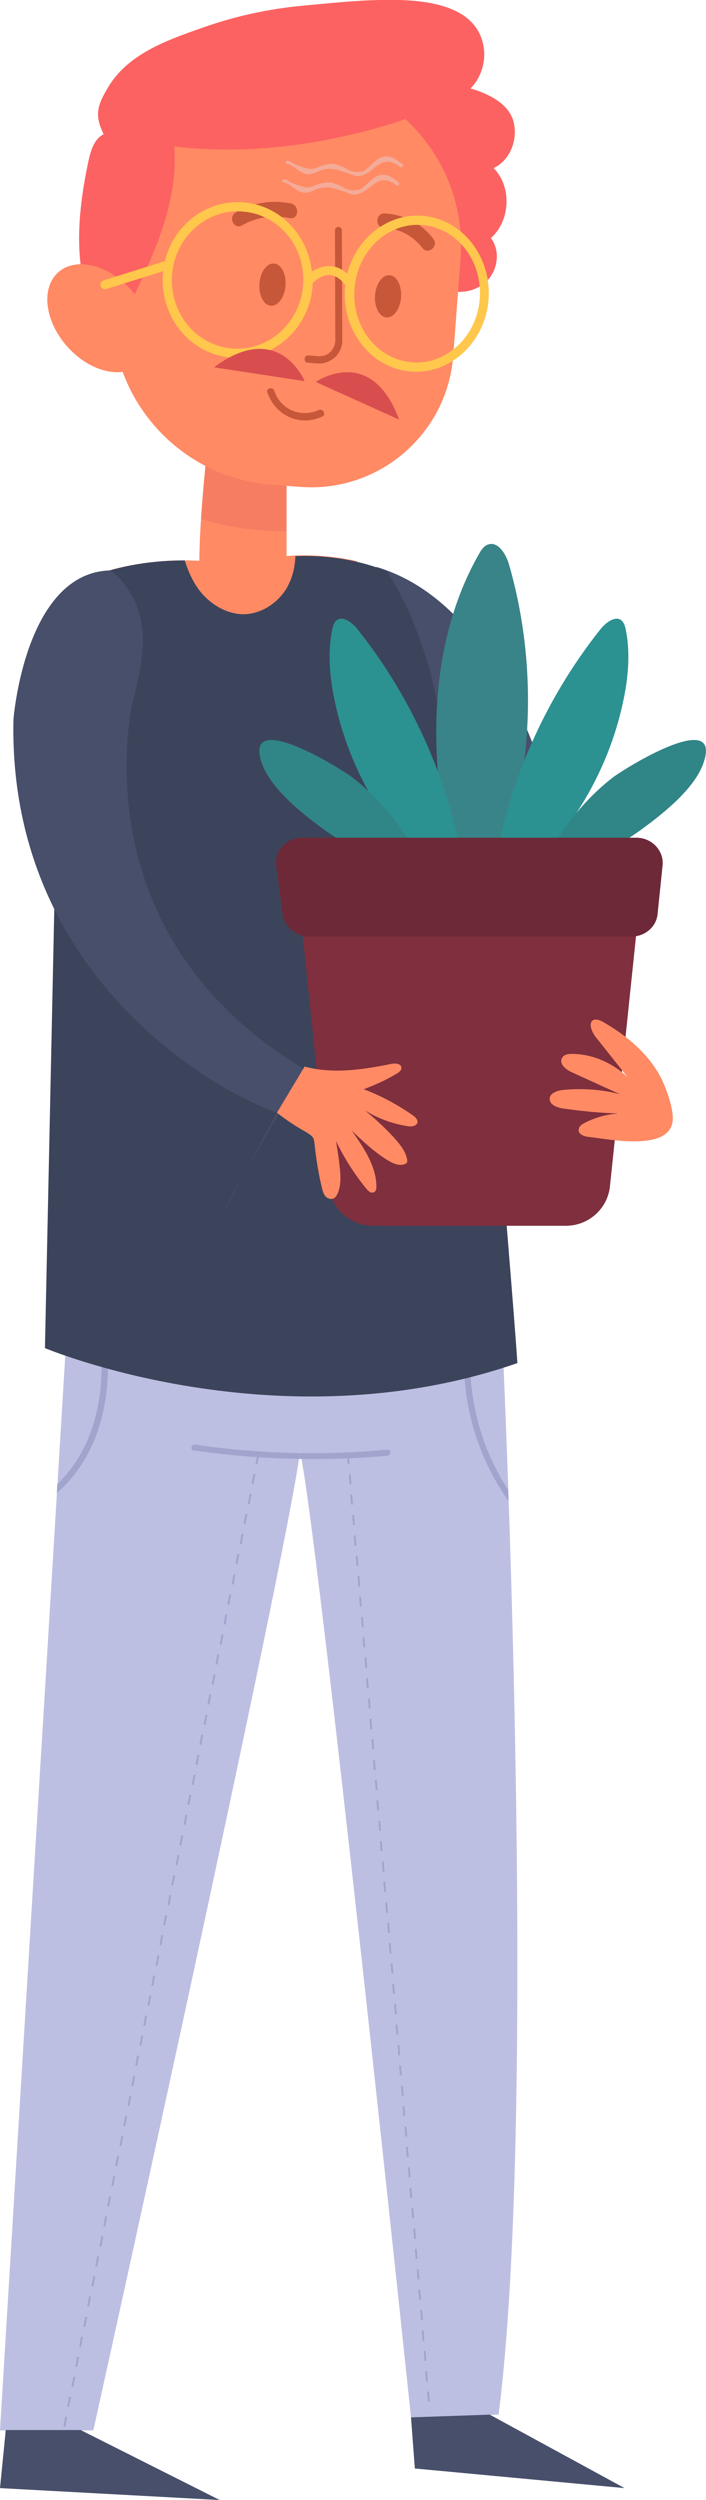 <?xml version="1.0" encoding="utf-8"?>
<!-- Generator: Adobe Illustrator 21.0.2, SVG Export Plug-In . SVG Version: 6.00 Build 0)  -->
<svg version="1.1" id="Layer_1" xmlns="http://www.w3.org/2000/svg" xmlns:xlink="http://www.w3.org/1999/xlink" x="0px" y="0px"
	 viewBox="0 0 183.8 650" style="enable-background:new 0 0 183.8 650;" xml:space="preserve">
<style type="text/css">
	.st0{fill:#BDBFE2;}
	.st1{fill:#A1A5CE;}
	.st2{fill:#FF8A64;}
	.st3{fill:#3C445B;}
	.st4{fill:#484F6B;}
	.st5{opacity:0.26;}
	.st6{fill:#E2585C;}
	.st7{fill:#FC6262;}
	.st8{fill:#C65739;}
	.st9{fill:#FFC74C;}
	.st10{fill:#7F2F3D;}
	.st11{fill:#398489;}
	.st12{fill:#2C9191;}
	.st13{fill:#308587;}
	.st14{fill:#6D2938;}
	.st15{fill:#D84E4E;}
	.st16{fill:#F4AB98;}
</style>
<g>
	<g>
		<g>
			<g>
				<path class="st0" d="M130.8,348.7c0,0,9.4,198.2-1,279.1c-22.8,0.7-22.8,0.7-22.8,0.7s-24.5-233-28.9-251
					c-3.5,27.6-53.8,254.4-53.8,254.4H0l17.4-286.2L130.8,348.7z"/>
			</g>
		</g>
		<g>
			<g>
				<path class="st1" d="M111.2,621.8h0.5l0.2,2.6h-0.5L111.2,621.8z M110.7,616.5h0.5l0.2,2.7h-0.5L110.7,616.5z M110.3,611.2h0.5
					l0.2,2.6h-0.5L110.3,611.2z M109.8,605.9h0.5l0.2,2.7H110L109.8,605.9z M109.4,600.6h0.5l0.2,2.6h-0.5L109.4,600.6z
					 M108.9,595.3h0.5l0.2,2.6h-0.5L108.9,595.3z M108.5,590h0.5l0.2,2.6h-0.5L108.5,590z M108,584.7h0.5l0.2,2.6h-0.5L108,584.7z
					 M107.6,579.4h0.5l0.2,2.7h-0.5L107.6,579.4z M107.1,574.1h0.5l0.2,2.6h-0.5L107.1,574.1z M106.6,568.8h0.5l0.2,2.7h-0.5
					L106.6,568.8z M106.2,563.5h0.5l0.2,2.6h-0.5L106.2,563.5z M105.7,558.2h0.5l0.2,2.6h-0.5L105.7,558.2z M105.3,552.9h0.5
					l0.2,2.6h-0.5L105.3,552.9z M104.8,547.6h0.5l0.2,2.6H105L104.8,547.6z M104.4,542.3h0.5l0.2,2.7h-0.5L104.4,542.3z M103.9,537
					h0.5l0.2,2.6h-0.5L103.9,537z M103.5,531.7h0.5l0.2,2.7h-0.5L103.5,531.7z M103,526.4h0.5l0.2,2.6h-0.5L103,526.4z M102.6,521.1
					h0.5l0.2,2.6h-0.5L102.6,521.1z M102.1,515.8h0.5l0.2,2.6h-0.5L102.1,515.8z M101.7,510.5h0.5l0.2,2.6h-0.5L101.7,510.5z
					 M101.2,505.2h0.5l0.2,2.7h-0.5L101.2,505.2z M100.8,499.9h0.5l0.2,2.6H101L100.8,499.9z M100.3,494.6h0.5l0.2,2.7h-0.5
					L100.3,494.6z M99.8,489.3h0.5l0.2,2.6H100L99.8,489.3z M99.4,484h0.5l0.2,2.7h-0.5L99.4,484z M98.9,478.7h0.5l0.2,2.6h-0.5
					L98.9,478.7z M98.5,473.4H99l0.2,2.6h-0.5L98.5,473.4z M98,468.1h0.5l0.2,2.6h-0.5L98,468.1z M97.6,462.8h0.5l0.2,2.6h-0.5
					L97.6,462.8z M97.1,457.5h0.5l0.2,2.7h-0.5L97.1,457.5z M96.7,452.2h0.5l0.2,2.6h-0.5L96.7,452.2z M96.2,446.9h0.5l0.2,2.7h-0.5
					L96.2,446.9z M95.8,441.6h0.5l0.2,2.6H96L95.8,441.6z M95.3,436.3h0.5l0.2,2.6h-0.5L95.3,436.3z M94.9,431h0.5l0.2,2.6h-0.5
					L94.9,431z M94.4,425.7h0.5l0.2,2.6h-0.5L94.4,425.7z M94,420.4h0.5l0.2,2.7h-0.5L94,420.4z M93.5,415.1H94l0.2,2.6h-0.5
					L93.5,415.1z M93.1,409.8h0.5l0.2,2.7h-0.5L93.1,409.8z M92.6,404.5h0.5l0.2,2.6h-0.5L92.6,404.5z M92.1,399.2h0.5l0.2,2.7h-0.5
					L92.1,399.2z M91.7,393.9h0.5l0.2,2.6h-0.5L91.7,393.9z M91.2,388.6h0.5l0.2,2.6h-0.5L91.2,388.6z M90.8,383.3h0.5l0.2,2.6H91
					L90.8,383.3z M90.3,378h0.5l0.2,2.6h-0.5L90.3,378z"/>
			</g>
		</g>
		<g>
			<g>
				<path class="st1" d="M16.5,630.9l0.5-2.6l0.5,0.1L17,631L16.5,630.9z M17.5,625.7l0.5-2.6l0.5,0.1l-0.5,2.6L17.5,625.7z
					 M18.6,620.5l0.5-2.6l0.5,0.1l-0.5,2.6L18.6,620.5z M19.6,615.3l0.5-2.6l0.5,0.1l-0.5,2.6L19.6,615.3z M20.6,610.1l0.5-2.6
					l0.5,0.1l-0.5,2.6L20.6,610.1z M21.7,604.9l0.5-2.6l0.5,0.1l-0.5,2.6L21.7,604.9z M22.7,599.6l0.5-2.6l0.5,0.1l-0.5,2.6
					L22.7,599.6z M23.8,594.4l0.5-2.6l0.5,0.1l-0.5,2.6L23.8,594.4z M24.8,589.2l0.5-2.6l0.5,0.1l-0.5,2.6L24.8,589.2z M25.9,584
					l0.5-2.6l0.5,0.1l-0.5,2.6L25.9,584z M26.9,578.8l0.5-2.6l0.5,0.1l-0.5,2.6L26.9,578.8z M27.9,573.6l0.5-2.6l0.5,0.1l-0.5,2.6
					L27.9,573.6z M29,568.3l0.5-2.6l0.5,0.1l-0.5,2.6L29,568.3z M30,563.1l0.5-2.6l0.5,0.1l-0.5,2.6L30,563.1z M31.1,557.9l0.5-2.6
					l0.5,0.1l-0.5,2.6L31.1,557.9z M32.1,552.7l0.5-2.6l0.5,0.1l-0.5,2.6L32.1,552.7z M33.2,547.5l0.5-2.6l0.5,0.1l-0.5,2.6
					L33.2,547.5z M34.2,542.3l0.5-2.6l0.5,0.1l-0.5,2.6L34.2,542.3z M35.2,537l0.5-2.6l0.5,0.1l-0.5,2.6L35.2,537z M36.3,531.8
					l0.5-2.6l0.5,0.1l-0.5,2.6L36.3,531.8z M37.3,526.6l0.5-2.6l0.5,0.1l-0.5,2.6L37.3,526.6z M38.4,521.4l0.5-2.6l0.5,0.1l-0.5,2.6
					L38.4,521.4z M39.4,516.2l0.5-2.6l0.5,0.1l-0.5,2.6L39.4,516.2z M40.5,511l0.5-2.6l0.5,0.1l-0.5,2.6L40.5,511z M41.5,505.7
					l0.5-2.6l0.5,0.1l-0.5,2.6L41.5,505.7z M42.5,500.5l0.5-2.6l0.5,0.1l-0.5,2.6L42.5,500.5z M43.6,495.3l0.5-2.6l0.5,0.1l-0.5,2.6
					L43.6,495.3z M44.6,490.1l0.5-2.6l0.5,0.1l-0.5,2.6L44.6,490.1z M45.7,484.9l0.5-2.6l0.5,0.1l-0.5,2.6L45.7,484.9z M46.7,479.7
					l0.5-2.6l0.5,0.1l-0.5,2.6L46.7,479.7z M47.8,474.4l0.5-2.6l0.5,0.1l-0.5,2.6L47.8,474.4z M48.8,469.2l0.5-2.6l0.5,0.1l-0.5,2.6
					L48.8,469.2z M49.9,464l0.5-2.6l0.5,0.1l-0.5,2.6L49.9,464z M50.9,458.8l0.5-2.6l0.5,0.1l-0.5,2.6L50.9,458.8z M51.9,453.6
					l0.5-2.6l0.5,0.1l-0.5,2.6L51.9,453.6z M53,448.4l0.5-2.6l0.5,0.1l-0.5,2.6L53,448.4z M54,443.1l0.5-2.6l0.5,0.1l-0.5,2.6
					L54,443.1z M55.1,437.9l0.5-2.6l0.5,0.1l-0.5,2.6L55.1,437.9z M56.1,432.7l0.5-2.6l0.5,0.1l-0.5,2.6L56.1,432.7z M57.2,427.5
					l0.5-2.6l0.5,0.1l-0.5,2.6L57.2,427.5z M58.2,422.3l0.5-2.6l0.5,0.1l-0.5,2.6L58.2,422.3z M59.2,417.1l0.5-2.6l0.5,0.1l-0.5,2.6
					L59.2,417.1z M60.3,411.9l0.5-2.6l0.5,0.1l-0.5,2.6L60.3,411.9z M61.3,406.6l0.5-2.6l0.5,0.1l-0.5,2.6L61.3,406.6z M62.4,401.4
					l0.5-2.6l0.5,0.1l-0.5,2.6L62.4,401.4z M63.4,396.2l0.5-2.6l0.5,0.1l-0.5,2.6L63.4,396.2z M64.5,391l0.5-2.6l0.5,0.1l-0.5,2.6
					L64.5,391z M65.5,385.8l0.5-2.6l0.5,0.1l-0.5,2.6L65.5,385.8z M66.5,380.6L67,378l0.5,0.1l-0.5,2.6L66.5,380.6z"/>
			</g>
		</g>
		<g>
			<g>
				<g>
					<path class="st1" d="M100.8,378.5c-16.9,1.5-33.7,1-50.4-1.4c-1-0.1-0.6-1.7,0.4-1.5c16.6,2.4,33.3,2.9,50,1.3
						C101.9,376.8,101.9,378.4,100.8,378.5L100.8,378.5z"/>
				</g>
			</g>
		</g>
		<g>
			<path class="st1" d="M14.8,388.2l0.1-2.3c10.6-10.3,12.8-25.3,11-39.8c0-0.1,0-0.1,0-0.2h1.5c0,0.1,0,0.1,0.1,0.2
				C29.5,361.5,26.8,377.6,14.8,388.2z"/>
		</g>
		<g>
			<path class="st1" d="M122.6,348.7c-1.1,13.9,2.3,27.2,9.7,38.7c0,1,0.1,2,0.1,2.9c-8.6-12.2-12.6-26.7-11.4-41.6
				c0-0.1,0-0.2,0.1-0.3h1.5C122.6,348.6,122.6,348.6,122.6,348.7z"/>
		</g>
		<g>
			<g>
				<path class="st2" d="M94.2,150.5c2.8,5.1,6.1,9.8,9.7,14.4c-0.8,1.9-0.9,4.1,0.1,6.7c2.2,5.8,4.3,11.6,6.6,17.3
					c-1.1,2-1.4,4.4-0.4,7.3c0.8,2.4,1.7,4.8,2.7,7.1L6.4,212.8L17,153.1c0,0,12.6-8.4,34.9-7.3c0-11.2,2.3-31.6,2.3-31.6l20.4,10.4
					v20c0,0,8.1-1,18.3,1.3C92.9,147.4,93.3,148.9,94.2,150.5z"/>
			</g>
		</g>
		<g>
			<g>
				<path class="st3" d="M121.9,200.4c0,0,11.2,129.7,12.8,154c-62.3,21.6-123-3.9-123-3.9l3.2-150.2"/>
			</g>
		</g>
		<g>
			<g>
				<path class="st4" d="M98,147.4c24.4,7.3,38,35,45.2,59.1c-8.9,1.9-17.6,4.4-26.1,7.5c-6.2-16.8-12.3-33.6-18.5-50.4"/>
			</g>
		</g>
		<g>
			<g>
				<path class="st3" d="M6.4,212.8L17,153.1c0,0,11.2-7.4,31.1-7.4c0.8,2.6,1.9,5.1,3.5,7.4c2.8,3.8,7.2,6.6,11.9,6.6
					c4.4-0.1,8.5-2.7,10.9-6.4c1.6-2.6,2.4-5.6,2.5-8.7c4.3-0.2,13.8-0.1,23.8,3.9c4.3,6.6,7.5,13.9,9.9,21.5
					c3.4,10.7,5,21.9,6.4,33.1L6.4,212.8z"/>
			</g>
		</g>
		<g class="st5">
			<g>
				<g>
					<path class="st6" d="M74.6,138.1c-7.6,0-15.1-0.9-22.3-3.2c0.7-10.1,1.9-20.7,1.9-20.7l20.4,10.4V138.1z"/>
				</g>
			</g>
		</g>
		<g>
			<g>
				<path class="st7" d="M43.5,38.3c3.6,14.2,0.9,30-7.2,42.1c-0.3,0.5-0.6,0.9-1.1,1.2c-0.6,0.3-1.4,0.2-2,0
					c-2.4-0.5-4.7-1-7.1-1.5c-0.7-0.1-1.4-0.3-2-0.7c-0.8-0.6-1.1-1.6-1.4-2.5C19.2,65.7,20.6,53.4,23,42c0.6-2.8,1.5-5.9,4-7.1
					c-2.6-5.1-1.5-7.8,1.2-12.3c5.4-9,16.3-12.5,25.4-15.7c8.1-2.8,16.5-4.6,25-5.4C85.3,0.9,92.3,0.1,99.1,0
					c9.4-0.2,25.4,0.3,26.9,12.8c0.4,3.7-0.9,7.6-3.5,10.2c4.2,1.2,9.7,3.7,11.1,8.3c1.4,4.7-0.7,10.4-5.1,12.4
					c4.8,4.8,4.4,13.7-0.7,18.2c2.4,3.1,1.9,8-0.8,10.9s-7.1,3.8-10.7,2.5"/>
			</g>
		</g>
		<g>
			<path class="st2" d="M29.3,77.9l1.3-17.3c1.9-24.7,23.4-43.2,48-41.3c24.7,1.9,43.2,23.4,41.3,48L118,92.4
				c-1.5,20.4-19.3,35.7-39.7,34.2l-7.7-0.6C46,124.1,27.5,102.6,29.3,77.9z"/>
		</g>
		<g>
			<g>
				<path class="st7" d="M113.4,26.1c-3.7,3.6-8.7,5.3-13.6,6.7c-19,5.5-39.1,7.8-58.6,4.7c-2.1-0.3-4.3-0.8-6-2.1
					c3.5-8.1,10.9-14.1,19.1-17.2s17.2-3.7,26-3.4c11.6,0.4,23.8,2.8,32.2,10.8"/>
			</g>
		</g>
		<g>
			<g>
				<path class="st7" d="M43.8,30.1c2.5,7.8,2,16.2,0,24.1s-5.4,15.3-8.9,22.7c-2.8-1.4-5.5-2.7-8.3-4.1c-0.7-0.3-1.4-0.7-1.9-1.3
					c-0.6-0.8-0.7-1.9-0.6-2.9c0.1-5.9,1.5-11.7,3-17.4c1-3.8,2-7.6,4-10.9c2.6-4.3,6.8-7.5,11.5-8.9"/>
			</g>
		</g>
		<g>
			<g>
				
					<ellipse transform="matrix(0.746 -0.666 0.666 0.746 -48.515 38.23)" class="st2" cx="25.8" cy="82.7" rx="11.1" ry="16"/>
			</g>
		</g>
		<g>
			<g>
				<g>
					<g>
						<path class="st8" d="M80.1,94.3l2.6,0.2c1.6,0.1,3.3-0.5,4.5-1.6s1.9-2.7,1.9-4.4L89,59.9c0-0.5-0.4-0.9-0.9-0.9
							s-0.9,0.4-0.9,0.9l0.1,28.6c0,1.1-0.5,2.2-1.3,3s-1.9,1.2-3.1,1.1l-2.6-0.2c-0.5,0-1,0.3-1,0.9S79.5,94.2,80.1,94.3z"/>
					</g>
				</g>
			</g>
			<g>
				<g>
					<g>
						
							<ellipse transform="matrix(7.493068e-02 -0.997 0.997 7.493068e-02 16.686 171.968)" class="st8" cx="101" cy="77" rx="5.5" ry="3.4"/>
					</g>
				</g>
			</g>
			<g>
				<g>
					<g>
						
							<ellipse transform="matrix(7.493068e-02 -0.997 0.997 7.493068e-02 -8.167 139.242)" class="st8" cx="71" cy="74" rx="5.5" ry="3.4"/>
					</g>
				</g>
			</g>
			<g>
				<g>
					<g>
						<g>
							<path class="st8" d="M83.9,108.3c-5.9,2.7-12.2-0.2-14.3-6.3c-0.4-1.1,1.5-1.5,1.8-0.4c1.6,4.9,6.9,7.1,11.6,5
								C84.1,106.1,85,107.8,83.9,108.3L83.9,108.3z"/>
						</g>
					</g>
				</g>
			</g>
			<g>
				<g>
					<g>
						<g>
							<path class="st8" d="M75.4,56.7c-4.4-0.9-8.5-0.3-12.4,1.9c-2.1,1.2-3.7-2.2-1.6-3.4c4.4-2.5,9.4-3.3,14.3-2.3
								C78.1,53.4,77.8,57.2,75.4,56.7L75.4,56.7z"/>
						</g>
					</g>
				</g>
			</g>
			<g>
				<g>
					<g>
						<g>
							<path class="st8" d="M110,64.5c-2.5-3.2-6-5.1-10.1-5.3c-2.4-0.1-2.1-3.9,0.3-3.7c5,0.3,9.6,2.6,12.6,6.6
								C114.3,63.9,111.5,66.4,110,64.5L110,64.5z"/>
						</g>
					</g>
				</g>
			</g>
		</g>
		<g>
			<g>
				<path class="st9" d="M26.2,74.4c0.2,0.5,0.6,0.8,1.1,0.8c0.1,0,0.3,0,0.5-0.1l14.7-4.6c0,0.3-0.1,0.5-0.1,0.8
					c-0.8,11.2,7.2,20.9,18,21.7s20.2-7.6,21-18.8c0-0.2,0-0.4,0-0.6c1.6-1.5,3.1-2.2,4.5-2.1l0,0c2.2,0.2,3.7,2.2,3.7,2.3
					c0.1,0.1,0.2,0.2,0.3,0.3c0,0.3-0.1,0.5-0.1,0.8C89,86.1,96.7,95.8,107,96.6c10.3,0.8,19.4-7.7,20.2-18.8s-6.9-20.9-17.2-21.7
					c-9.1-0.7-17.3,5.9-19.6,15.1c-0.9-0.9-2.4-1.9-4.3-2c-1.6-0.1-3.3,0.4-4.9,1.4c-1-9.5-8.4-17.3-17.9-18
					c-9.6-0.7-18.1,5.9-20.4,15.3l-15.9,5C26.4,73,26,73.7,26.2,74.4z M92.3,75.1c0.7-9.8,8.6-17.3,17.6-16.6s15.7,9.2,15,19.1
					c-0.7,9.8-8.6,17.3-17.6,16.6C98.2,93.5,91.5,84.9,92.3,75.1z M44.8,71.5c0.7-9.8,9-17.3,18.4-16.5c9.4,0.7,16.5,9.3,15.7,19.1
					c-0.7,9.8-9,17.3-18.4,16.5C51.1,89.9,44.1,81.4,44.8,71.5z"/>
			</g>
		</g>
		<g>
			<g>
				<path class="st4" d="M3.5,187.1c0,0,2.9-38.2,25.2-38.8c3.6,2.5,6.6,7.4,7.6,11.2c1.9,7,0.4,14.3-1.4,21.6
					c0,0.1-0.1,0.1-0.1,0.1s-15.7,60.6,44.1,96.6c-1.8,4.4-18.6,32.4-20.4,36.8c-0.6,1.4,14.3-26.8,13.7-25.3
					C53.7,282.9,2.1,251.9,3.5,187.1z"/>
			</g>
		</g>
		<g>
			<g>
				<g>
					<path class="st10" d="M117.5,219.3h9.4h41.2l-9.3,89.1c-0.6,5.9-5.6,10.3-11.5,10.3h-20.4h-9.4H97.1c-5.9,0-10.9-4.5-11.5-10.3
						l-9.3-89.1L117.5,219.3L117.5,219.3z"/>
				</g>
			</g>
			<g>
				<g>
					<g>
						<path class="st11" d="M128.1,230.4c10.7-26.4,12.3-56.3,4.4-83.7c-0.8-2.7-2.9-6.1-5.5-5.1c-1.1,0.4-1.8,1.5-2.4,2.6
							c-7.5,13.2-10.7,28.5-11,43.7s2.2,30.3,5.7,45.1"/>
					</g>
				</g>
				<g>
					<g>
						<path class="st12" d="M128.2,229c3.3-23.8,13.2-46.7,28.2-65.5c1.4-1.7,3.9-3.6,5.5-2.1c0.6,0.6,0.8,1.4,1,2.2
							c1.2,5.9,0.7,12.1-0.5,18c-4,19.8-15.3,38-31.4,50.2"/>
					</g>
				</g>
				<g>
					<g>
						<path class="st13" d="M141.9,223.4c4.5-8.1,10.3-15.6,17.7-21.3c3.9-2.9,27.9-17.5,23.7-4.2c-2.1,6.9-10.5,13.5-16.1,17.6
							c-8,5.9-17.4,9.7-27.1,11.8"/>
					</g>
				</g>
				<g>
					<g>
						<path class="st12" d="M121.2,229c-3.3-23.8-13.2-46.7-28.2-65.5c-1.4-1.7-3.9-3.6-5.5-2.1c-0.6,0.6-0.8,1.4-1,2.2
							c-1.2,5.9-0.7,12.1,0.5,18c4,19.8,15.3,38,31.4,50.2"/>
					</g>
				</g>
				<g>
					<g>
						<path class="st13" d="M109.4,223.4c-4.5-8.1-10.3-15.6-17.7-21.3c-3.9-2.9-27.9-17.5-23.7-4.2c2.1,6.9,10.5,13.5,16.1,17.6
							c8,5.9,17.4,9.7,27.1,11.8"/>
					</g>
				</g>
			</g>
			<g>
				<g>
					<path class="st14" d="M78.7,217.8h87c4,0,7.2,3.4,6.8,7.2l-1.3,12.6c-0.3,3.4-3.3,5.9-6.8,5.9h-84c-3.4,0-6.3-2.5-6.8-5.8
						l-1.7-12.6C71.4,221.2,74.6,217.8,78.7,217.8z"/>
				</g>
			</g>
		</g>
		<g>
			<g>
				<path class="st2" d="M79.3,277.3c7.4,2,15.2,0.8,22.6-0.7c1-0.2,2.4-0.1,2.6,0.9c0.1,0.8-0.6,1.3-1.3,1.7
					c-2.7,1.6-5.6,2.9-8.5,4c4.5,1.7,8.8,4,12.8,6.8c0.6,0.4,1.3,1.1,1.2,1.8c-0.2,1-1.6,1.2-2.6,1c-3.9-0.6-7.7-2-11.1-4.1
					c2.7,2.2,5.2,4.5,7.5,7c1.5,1.7,3.1,3.5,3.5,5.8c0,0.3,0.1,0.6-0.1,0.8c-0.1,0.2-0.4,0.3-0.6,0.4c-1.4,0.5-3-0.2-4.3-1
					c-3.5-2.1-6.4-4.9-9.4-7.7c3.1,4.4,6.3,9.1,6.4,14.4c0,0.6-0.1,1.4-0.7,1.6c-0.7,0.3-1.4-0.3-1.9-0.9c-3.1-3.8-5.8-8-7.9-12.4
					c0.3,2.1,0.7,4.3,0.9,6.4c0.3,2.5,0.5,5.1-0.6,7.4c-0.2,0.4-0.5,0.9-1,1.1c-0.7,0.3-1.6,0-2.1-0.6s-0.7-1.4-0.9-2.2
					c-0.9-3.7-1.5-7.5-1.9-11.3c-0.1-0.6-0.1-1.2-0.4-1.7c-0.4-0.6-1.1-1-1.7-1.4c-2.7-1.5-5.3-3.2-7.7-5.1"/>
			</g>
		</g>
		<g>
			<g>
				<path class="st2" d="M153.3,295.6c4.8,0.5,20.7,3.9,21.8-4c0.4-2.8-1.4-7.9-2.6-10.5c-3.1-6.7-9.2-11.8-15.5-15.4
					c-0.9-0.5-2.2-1-2.9-0.2c-0.4,0.5-0.4,1.2-0.2,1.8c0.3,1.2,1.1,2.3,1.9,3.2c2.5,3.2,5.1,6.4,7.6,9.6c-3.8-3.7-9-6-14.3-6.1
					c-1.1,0-2.3,0.1-2.8,1.1c-0.8,1.5,1,3,2.6,3.7c4.2,1.9,8.3,3.8,12.5,5.7c-4.9-1.3-10-1.6-15-1.1c-1.4,0.2-3.2,0.8-3.3,2.2
					c-0.1,1.6,1.9,2.4,3.5,2.6c4.9,0.7,9.8,1.2,14.8,1.3c-3.2,0.1-6.4,1-9.3,2.5c-0.6,0.3-1.3,0.8-1.4,1.5
					C150.3,294.8,152,295.5,153.3,295.6z"/>
			</g>
		</g>
		<g>
			<g>
				<polyline class="st4" points="127.5,627.8 162.6,646.9 108,641.8 107,628.5 				"/>
			</g>
		</g>
		<g>
			<g>
				<polyline class="st4" points="21,631.8 57.2,650 0,646.9 1.5,631.8 				"/>
			</g>
		</g>
	</g>
	<path class="st15" d="M82.2,99.3c0,0,14.4-10,21.7,9.8L82.2,99.3z"/>
	<path class="st15" d="M79.3,99.1c0,0-6.6-16.2-23.6-3.6L79.3,99.1z"/>
	<g>
		<g>
			<path class="st16" d="M104.7,42.6c-1.7-1.3-3.3-2.5-5.5-1.7c-0.7,0.3-1.3,0.8-1.9,1.3c-0.8,0.8-1.6,1.5-2.5,2.2
				c-1.9,0.6-3.6,0.3-5-0.8c-2-0.7-2.8-1.3-4.9-0.8c-3.8,0.9-2.7,2-7.9,0c-1.3-0.5-0.7-0.7-2.1-1c-0.5-0.1-0.8,0.7-0.2,0.8
				c2.5,0.6,3.4,2.9,6,2.7c0.8-0.1,1.6-0.5,2.3-0.8c3-1.2,4.6-0.4,7.5,0.5c1.5,0.5,2.2,1.1,3.8,0.6c3.7-1.2,5-5.8,9.9-2.2
				C104.7,43.7,105.2,43,104.7,42.6L104.7,42.6z"/>
		</g>
	</g>
	<g>
		<g>
			<path class="st16" d="M103.8,47.4c-1.7-1.3-3.3-2.5-5.5-1.7C97.6,46,97,46.5,96.4,47c-0.8,0.8-1.6,1.5-2.5,2.2
				c-1.9,0.6-3.6,0.3-5-0.8c-2-0.7-2.8-1.3-4.9-0.8c-3.8,0.9-2.7,2-7.9,0c-1.3-0.5-0.7-0.7-2.1-1c-0.5-0.1-0.8,0.7-0.2,0.8
				c2.5,0.6,3.4,2.9,6,2.7c0.8-0.1,1.6-0.5,2.3-0.8c3-1.2,4.6-0.4,7.5,0.5c1.5,0.5,2.2,1.1,3.8,0.6c3.7-1.2,5-5.8,9.9-2.2
				C103.8,48.5,104.2,47.7,103.8,47.4L103.8,47.4z"/>
		</g>
	</g>
</g>
</svg>
